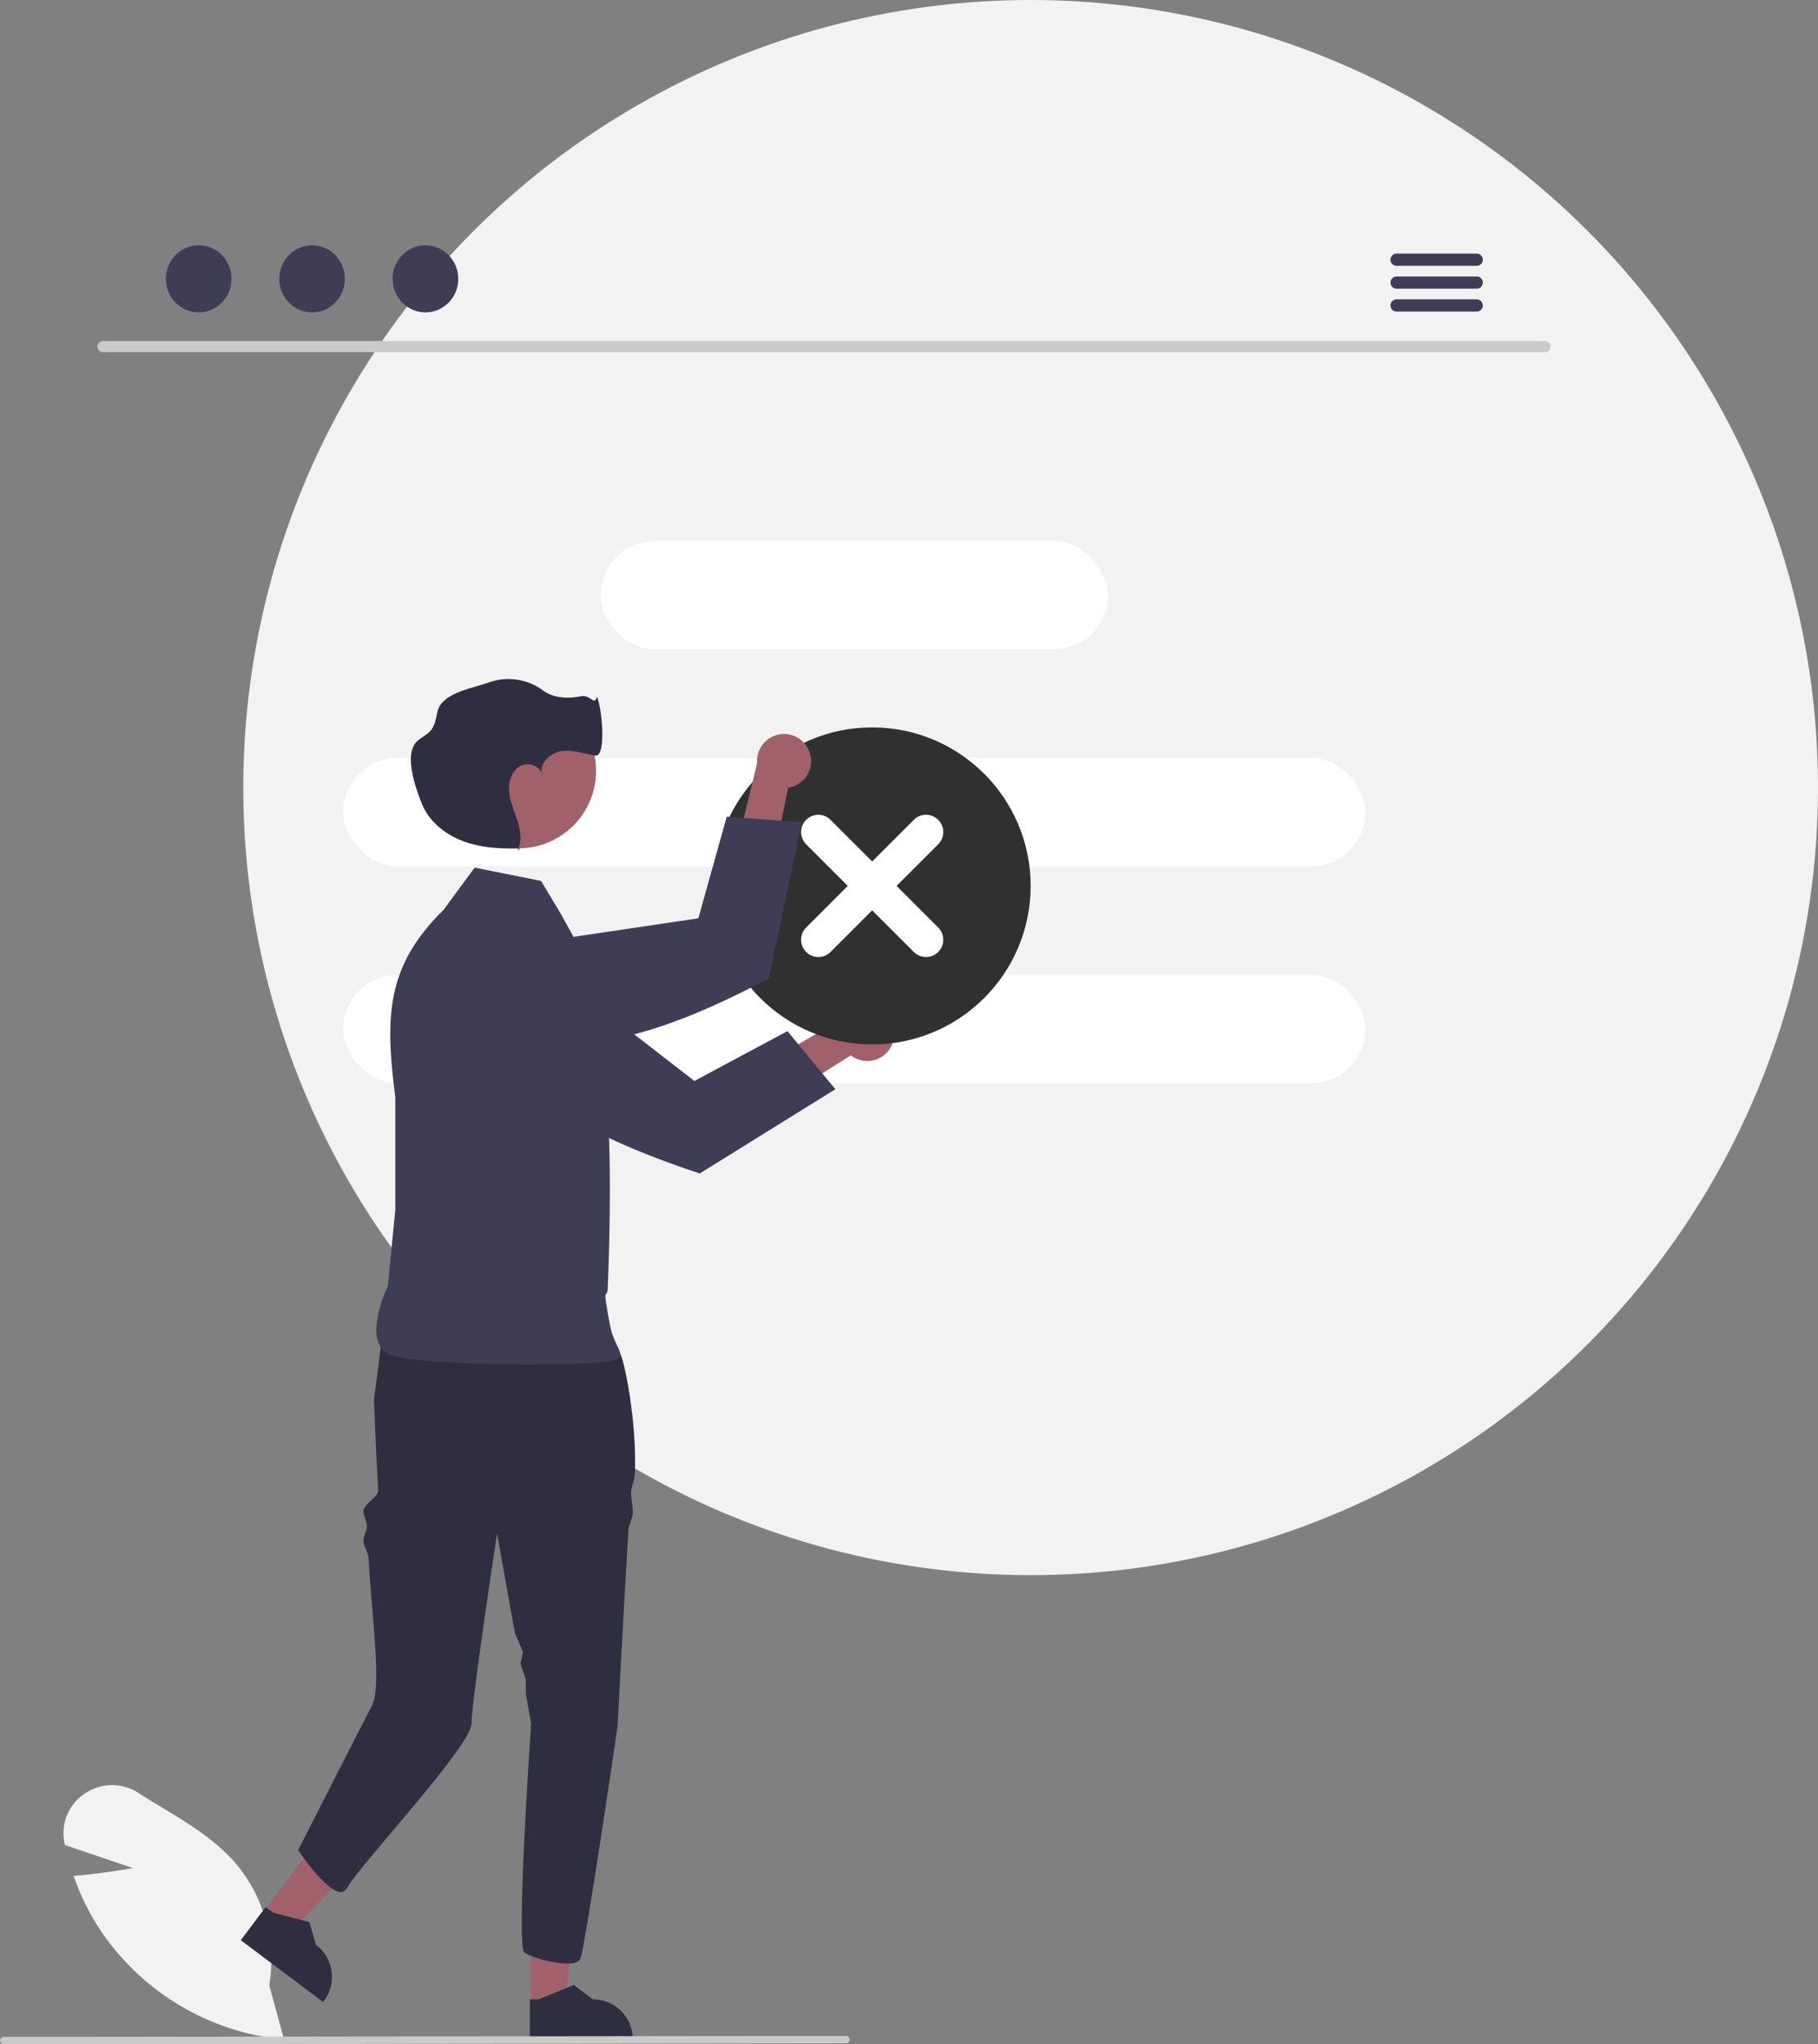 <svg xmlns="http://www.w3.org/2000/svg" data-name="Layer 1" width="586.482" height="659.298" viewBox="0 0 586.482 659.298" xmlns:xlink="http://www.w3.org/1999/xlink"><rect x="0" y="0" width="586.482" height="659.298" fill="#808080" stroke="none"/><circle cx="332.482" cy="254" r="254" fill="#f2f2f2"/><path d="M872.84,221.546h-465.293a1.807,1.807,0,0,1,0-3.613h465.293a1.807,1.807,0,0,1,0,3.613Z" transform="translate(-374.373 -107.957)" fill="#cacaca"/><ellipse cx="64.099" cy="89.928" rx="10.588" ry="10.823" fill="#3f3d56"/><ellipse cx="100.674" cy="89.928" rx="10.588" ry="10.823" fill="#3f3d56"/><ellipse cx="137.249" cy="89.928" rx="10.588" ry="10.823" fill="#3f3d56"/><path d="M850.819,189.744h-25.981a1.968,1.968,0,0,0,0,3.934h25.981a1.968,1.968,0,0,0,0-3.934Z" transform="translate(-374.373 -107.957)" fill="#3f3d56"/><path d="M850.819,197.129h-25.981a1.968,1.968,0,0,0,0,3.934h25.981a1.968,1.968,0,0,0,0-3.934Z" transform="translate(-374.373 -107.957)" fill="#3f3d56"/><path d="M850.819,204.503h-25.981a1.968,1.968,0,0,0,0,3.934h25.981a1.968,1.968,0,0,0,0-3.934Z" transform="translate(-374.373 -107.957)" fill="#3f3d56"/><rect x="193.778" y="174.473" width="163.611" height="34.986" rx="17.493" fill="#fff"/><rect x="110.686" y="244.445" width="329.797" height="34.986" rx="17.493" fill="#fff"/><rect x="110.686" y="314.418" width="329.797" height="34.986" rx="17.493" fill="#fff"/><path d="M466.018,765.717l-.694-.068a80.529,80.529,0,0,1-58.188-34.618,78.132,78.132,0,0,1-8.815-17.504l-.211-.59.624-.05c7.447-.599,15.097-1.863,18.496-2.464l-21.915-7.425-.136-.65a15.272,15.272,0,0,1,6.428-15.862,15.534,15.534,0,0,1,17.404-.295c2.386,1.524,4.882,3.033,7.295,4.494,8.293,5.016,16.869,10.203,23.298,17.301a48.675,48.675,0,0,1,11.63,40.256Z" transform="translate(-374.373 -107.957)" fill="#f2f2f2"/><polygon points="171.304 646.861 182.104 646.86 187.243 605.198 171.301 605.199 171.304 646.861" fill="#a0616a"/><path d="M545.296,766.086l33.214-.001v-.42a12.929,12.929,0,0,0-12.928-12.928h-.001l-6.067-4.603-11.32,4.603-2.899 0Z" transform="translate(-374.373 -107.957)" fill="#2f2e41"/><polygon points="84.745 616.945 93.384 623.426 122.497 593.185 109.745 583.619 84.745 616.945" fill="#a0616a"/><path d="M452.051,733.687l26.569,19.932.252-.336a12.929,12.929,0,0,0-2.583-18.099l-.001-0-2.091-7.323-11.817-3.111-2.319-1.74Z" transform="translate(-374.373 -107.957)" fill="#2f2e41"/><path d="M495.021,559.31s.596,16.264,1.348,29.307c.123,2.139-4.888,4.463-4.758,6.79.086,1.544,1.028,3.045,1.116,4.655.092,1.699-1.208,3.203-1.116,4.96.09,1.717,1.574,3.685,1.664,5.442.963,18.909,4.455,41.546.958,47.874-1.723,3.119-23.685,46.324-23.685,46.324s12.237,18.355,15.733,12.237c4.618-8.081,40.206-45.887,40.206-53.107,0-7.211,8.233-61.253,8.233-61.253l5.741,31.982L543.094,640.858l-.827,3.72,1.701,5.02.092,4.968,1.656,9.226s-4.982,71.882-2.176,73.883c2.814,2.01,16.441,5.62,18.049,2.01,1.6-3.61,12.011-75.019,12.011-75.019s1.678-32.724,3.496-63.141c.105-1.766,1.346-3.898,1.442-5.638.114-2.019-.673-4.641-.568-6.599.114-2.246,1.11-3.828,1.206-5.979.743-16.616-3.428-36.849-4.756-38.842-4.012-6.013-7.622-10.821-7.622-10.821s-54.036-17.754-68.475.286Z" transform="translate(-374.373 -107.957)" fill="#2f2e41"/><path d="M548.915,392.061,527.494,387.777l-9.996,13.567,0,0c-18.653,18.341-18.934,34.528-15.604,60.474v36.416l-2.41,24.412s-8.532,17.845.268,22,66.599,3.801,72.117,2.142.735-3.695-.714-11.424c-2.722-14.519-.901-7.516-.714-12.139,2.686-66.314-3.57-93.538-4.205-100.694l-10.894-19.759Z" transform="translate(-374.373 -107.957)" fill="#3f3d56"/><path d="M661.816,445.528a8.66,8.66,0,0,1-12.984,2.788l-46.26,29.373.133-15.992,44.938-26.078a8.707,8.707,0,0,1,14.172,9.91Z" transform="translate(-374.373 -107.957)" fill="#a0616a"/><path d="M532.002,410.582l-5.267-.558a13.936,13.936,0,0,0-12.579,5.491,13.58,13.58,0,0,0-2.375,4.992l-.003.014a13.923,13.923,0,0,0,5.258,14.481l18.19,13.411c12.765,17.249,36.757,28.693,64.898,37.99L643.867,459.236l-15.472-18.738-30.003,16.08-44.598-34.524-.026-.021-16.974-10.936Z" transform="translate(-374.373 -107.957)" fill="#3f3d56"/><circle cx="167.304" cy="248.605" r="24.98" fill="#a0616a"/><path d="M542.254,381.548c-.201.007-.403.011-.605.017-.086.224-.179.446-.287.664Z" transform="translate(-374.373 -107.957)" fill="#2f2e41"/><path d="M549.109,357.256a4.423,4.423,0,0,0,.179.724A3.409,3.409,0,0,0,549.109,357.256Z" transform="translate(-374.373 -107.957)" fill="#2f2e41"/><path d="M566.975,332.652c-1.028,3.193-1.946-.857-5.328-.129-4.069.876-8.804.575-12.136-1.919a18.801,18.801,0,0,0-17.223-2.625c-5.702,2.017-15.253,3.439-16.739,9.302-.516,2.038-.722,4.249-1.973,5.938-1.094,1.477-2.822,2.319-4.266,3.455-4.877,3.837-1.15,14.74,1.159,20.5,2.308,5.761,7.604,9.957,13.425,12.107,5.633,2.08,11.746,2.447,17.755,2.283,1.045-2.711.594-5.841-.269-8.651-.934-3.042-2.316-5.978-2.706-9.136s.466-6.745,3.114-8.51c2.434-1.622,6.395-.634,7.321,1.988-.54-3.278,2.781-6.451,6.205-7.009,3.676-.599,7.353.728,11.019,1.389S568.698,336.863,566.975,332.652Z" transform="translate(-374.373 -107.957)" fill="#2f2e41"/><circle cx="281.362" cy="285.711" r="51.12" fill="#303030"/><path d="M669.164,372.368l-13.428,13.428L642.307,372.368a5.566,5.566,0,0,0-7.872,7.872l13.428,13.428-13.428,13.428A5.566,5.566,0,0,0,642.307,414.968l13.428-13.428L669.164,414.968a5.566,5.566,0,0,0,7.872-7.872l-13.428-13.428,13.428-13.428a5.566,5.566,0,0,0-7.872-7.872Z" transform="translate(-374.373 -107.957)" fill="#fff"/><path d="M635.591,350.701a8.66,8.66,0,0,1-6.977,11.299L617.783,415.717l-11.448-11.168,12.293-50.482a8.707,8.707,0,0,1,16.963-3.366Z" transform="translate(-374.373 -107.957)" fill="#a0616a"/><path d="M520.502,420.182l-4.049,3.414a13.936,13.936,0,0,0-4.746,12.879,13.58,13.58,0,0,0,1.958,5.169l.008.012a13.923,13.923,0,0,0,14.09,6.231l22.271-3.842c21.285,2.73,46.152-6.66,72.343-20.531L633.056,373.143l-24.233-1.808-9.168,32.783-55.788,8.281-.033.004L524.191,417.081Z" transform="translate(-374.373 -107.957)" fill="#3f3d56"/><path d="M647.314,766.948l-271.75.307a1.191,1.191,0,0,1,0-2.381l271.75-.307a1.191,1.191,0,0,1,0,2.381Z" transform="translate(-374.373 -107.957)" fill="#cacaca"/></svg>